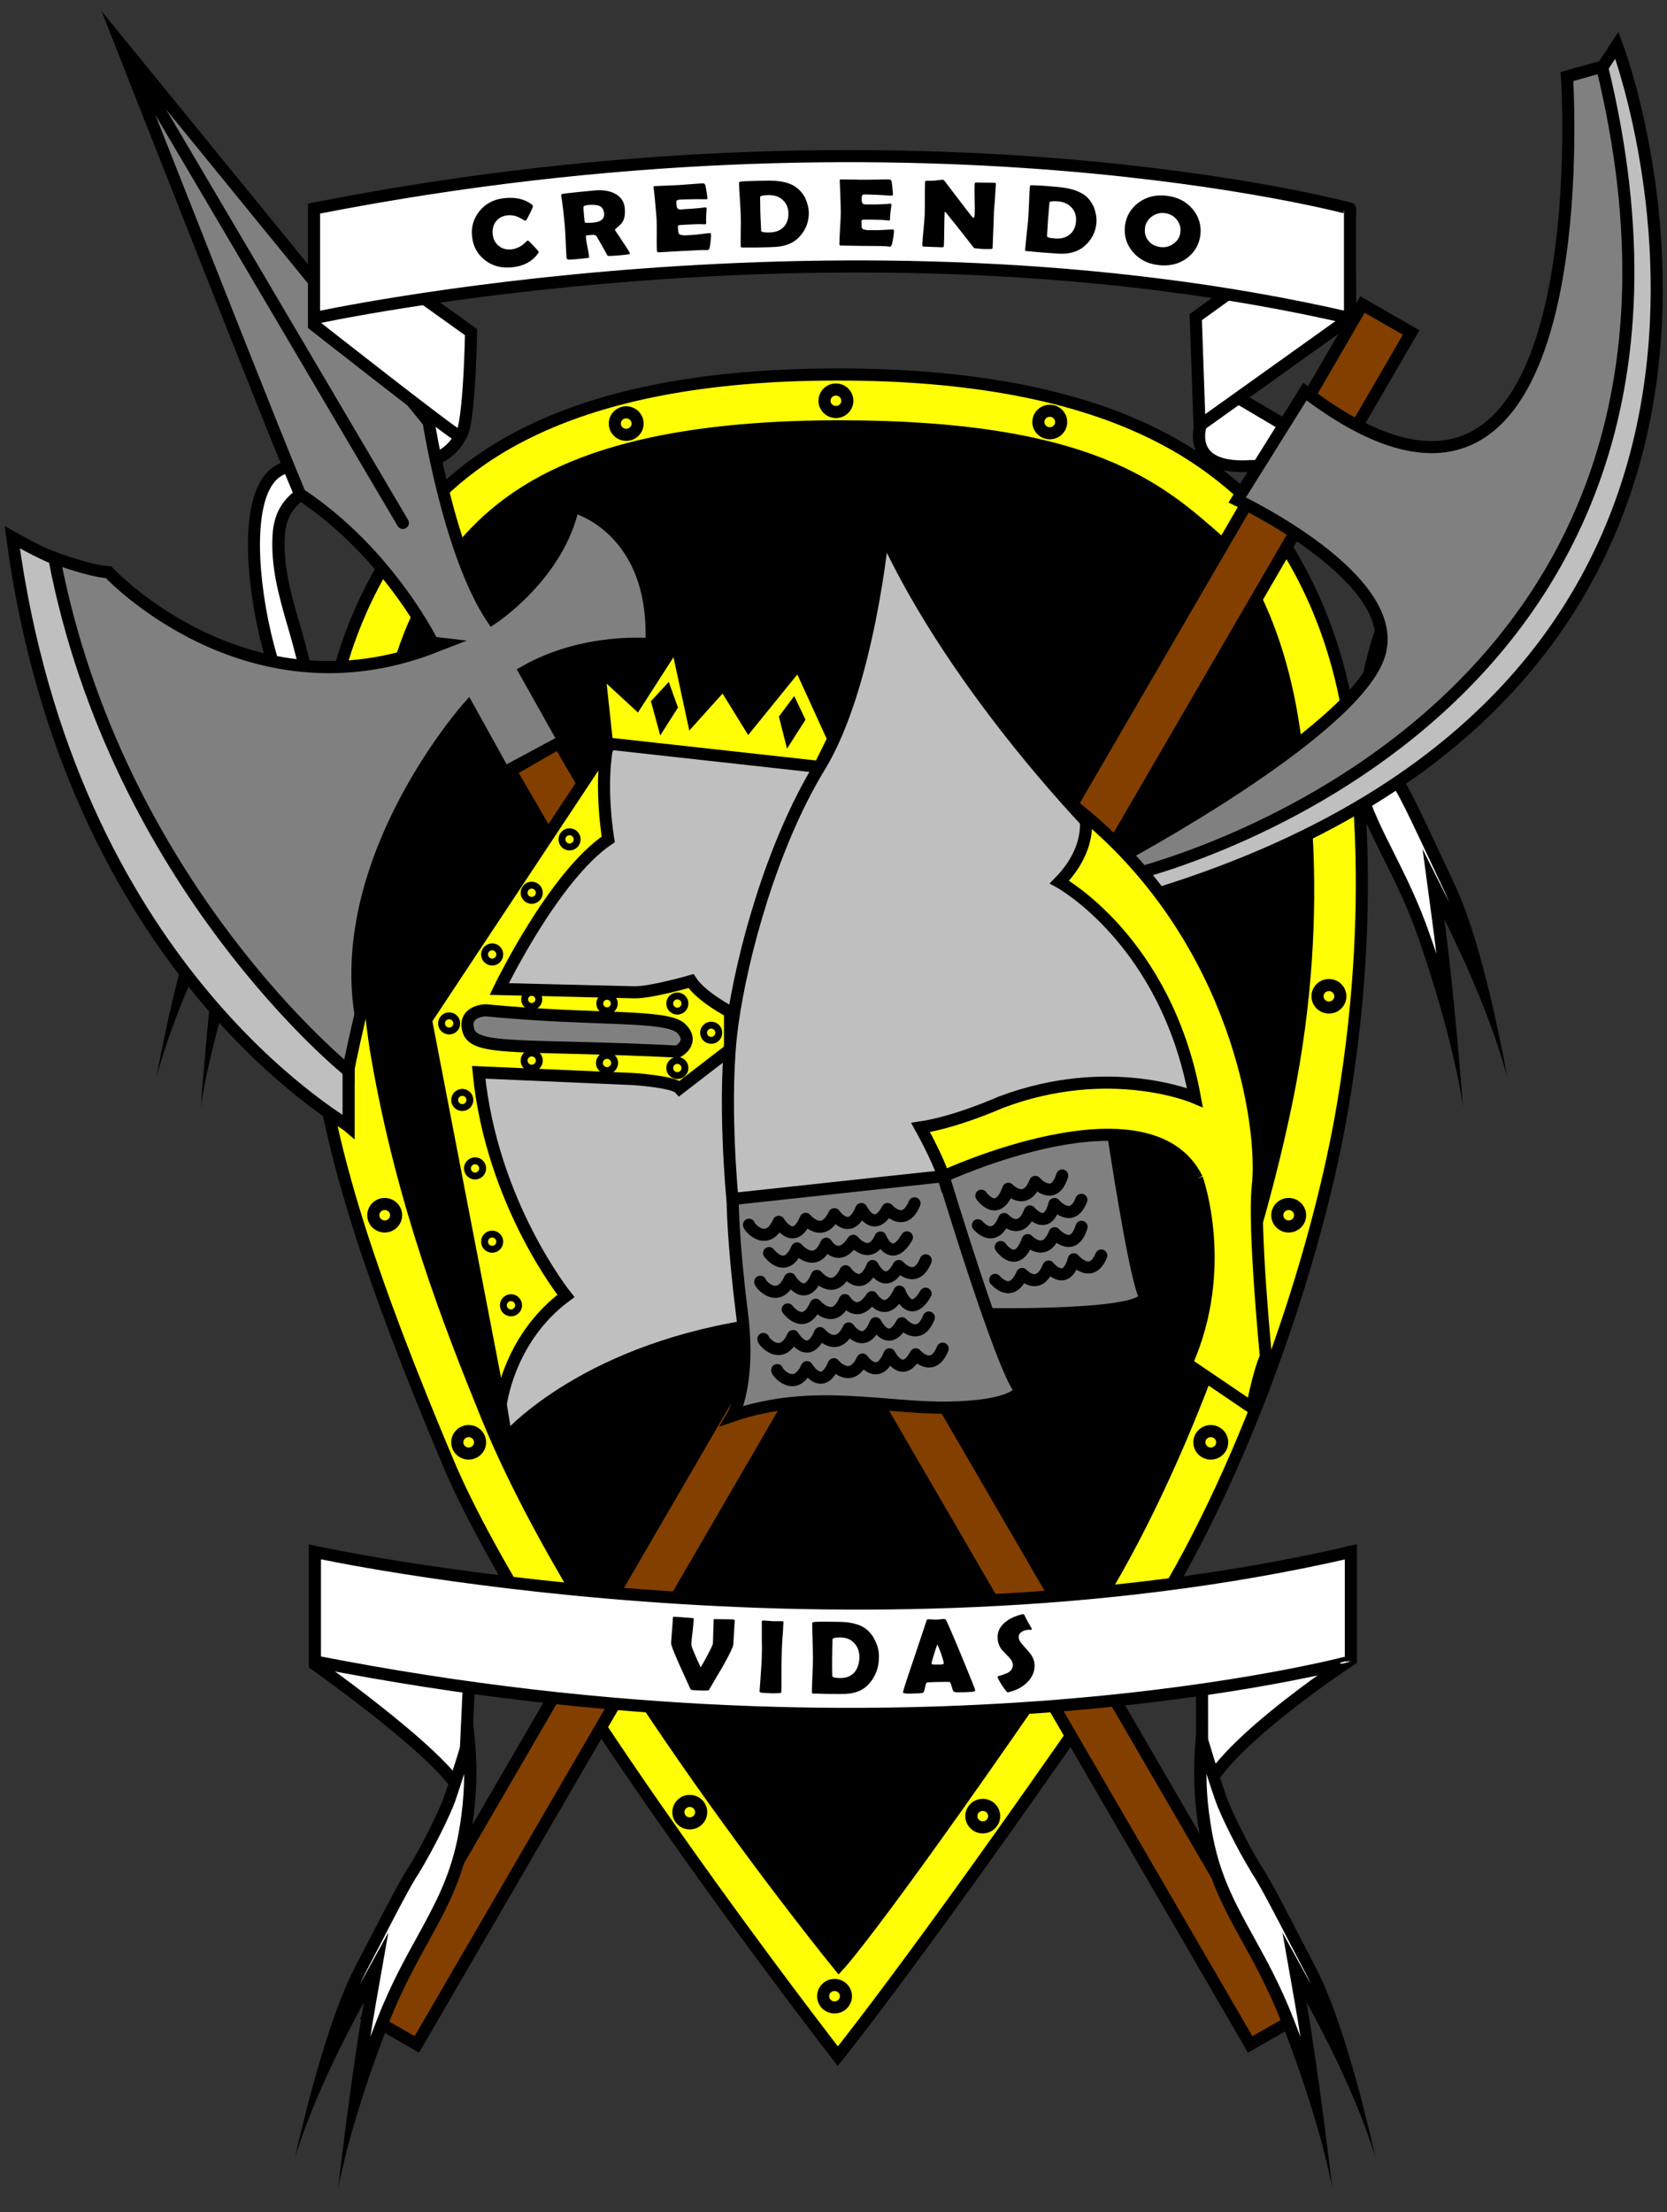 <?xml version="1.0" encoding="utf-8"?>
<!-- Generator: Adobe Illustrator 22.0.1, SVG Export Plug-In . SVG Version: 6.00 Build 0)  -->
<svg version="1.1" id="Слой_1" xmlns="http://www.w3.org/2000/svg" xmlns:xlink="http://www.w3.org/1999/xlink" x="0px" y="0px"
	 viewBox="0 0 965 1280" style="enable-background:new 0 0 965 1280;" xml:space="preserve">
<rect x="0" y="0" width="965" height="1280" fill="#333333" stroke="none"/>
<style type="text/css">
	.st0{display:none;}
	.st1{display:inline;fill:#FFFFFF;stroke:#000000;stroke-width:7;stroke-miterlimit:10;}
	.st2{fill:#FFFEFE;}
	.st3{fill:#FFFE05;stroke:#000000;stroke-width:7;stroke-miterlimit:10;}
	.st4{stroke:#000000;stroke-width:7;stroke-miterlimit:10;}
	.st5{fill:#833F00;stroke:#000000;stroke-width:7;stroke-miterlimit:10;}
	.st6{fill:#BEBFBE;stroke:#000000;stroke-width:7;stroke-miterlimit:10;}
	.st7{fill:#808080;stroke:#000000;stroke-width:7;stroke-miterlimit:10;}
	.st8{fill:none;stroke:#000000;stroke-width:7;stroke-linecap:round;stroke-miterlimit:10;}
	.st9{fill:#808080;stroke:#000000;stroke-width:7;stroke-linecap:round;stroke-linejoin:round;stroke-miterlimit:10;}
	.st10{fill:none;stroke:#000000;stroke-width:4;stroke-linecap:round;stroke-linejoin:round;stroke-miterlimit:10;}
	.st11{fill:#FFFEFE;stroke:#000000;stroke-width:7;stroke-miterlimit:10;}
</style>
<g id="Слой_1_1_">
	<g id="Слой_3" class="st0">
		<rect x="-1116.6" y="-163.7" class="st1" width="1058" height="1442"/>
		<rect x="1017" y="-161.4" class="st1" width="1058" height="1442"/>
	</g>
	<g>
		<path class="st2" d="M124.3,588.1c1.8-18.5,3.9-38.8,6.2-55.5l2.8-20.9l-9.4,18.8c-6.8,13.5-12.9,26.7-18.2,39.5
			c6.2-24.9,12.6-44.2,19-57.7c2.3-4.8,4.9-10.5,7.7-16.4c5.8-12.3,12.3-26.2,16.9-35.1l0,0c0,0,0.2-0.3,0.4-0.8
			c3.2-6.5,18.7-40.9,7.5-78.9c-8.9-30.3-16.8-82.7-1.8-103.2c3.9-5.3,8.9-8,15.5-8.1c32.3-0.8,81.2-47.4,98.3-64.8v34.7v0.1
			c0.1,0.9,1.3,21.5-23.6,28c-9.7,2.6-19.6,4.2-29.1,5.8c-27.5,4.6-53.5,8.9-55.2,36c-1.1,18.5,3.8,35.4,8.6,51.9
			c1.2,4.1,2.4,8.3,3.5,12.5c2.1,7.9,4.6,18.4,5.3,29.8c1.8,31.1-4.2,56.2-5.1,59.6c-4,10.9-9,20.9-14.4,31.5
			c-6.7,13.3-14.3,28.5-20.9,47.7C132.5,559.8,127.9,575.1,124.3,588.1z"/>
		<path d="M265.7,213.4v26.1v0.3v0.3c0,0,0.3,4.6-2,9.7c-3.1,7.2-9.5,12.1-19,14.6c-9.6,2.5-19.3,4.1-28.8,5.7
			c-14.2,2.4-27.5,4.6-37.9,9.6c-12.8,6.2-19.4,15.9-20.2,29.6c-1.2,19.1,3.9,36.4,8.7,53.1c1.2,4.1,2.4,8.3,3.5,12.4
			c2.1,7.7,4.5,18.1,5.2,29.1c1.8,30.1-4,54.4-4.9,58.3c-3.9,10.6-8.9,20.5-14.1,31c-6.7,13.4-14.4,28.7-21.1,48.2
			c-1.2,3.6-2.4,7.2-3.6,10.6c0.8-6.6,1.6-13,2.4-19l5.7-41.7l-15.3,30.5c1.2-2.9,2.4-5.6,3.5-8c2.3-4.8,5-10.5,7.7-16.5
			c5.7-12.3,12.2-26.1,16.8-34.9c0.1-0.1,0.2-0.4,0.5-0.9c3.3-6.7,19.3-42.1,7.7-81.5c-10.5-35.7-14.9-82.9-2.4-100.1
			c3.2-4.4,7.3-6.5,12.8-6.7c17.3-0.5,40.7-12.9,69.5-37C250.4,228,259.1,219.8,265.7,213.4 M272.7,196.3c0,0-64,69-101.9,70
			s-28.9,75.2-16.9,115.8c10.9,37.2-4.6,71-7.3,76.4c-0.2,0.5-0.4,0.8-0.4,0.8c-6.9,13.1-17.5,36.6-24.7,51.6
			C104,547.4,92,616.6,90.5,623.6c1.7-6.1,10.3-39.3,36.5-91.4c-5.5,40.4-10.3,102.1-10.8,108.6c0.8-6.3,6.3-41,25.6-97
			c11.8-34.2,26-54.1,35.3-79.3c0,0,0,0,0-0.1c0.4-1.5,7.1-27.9,5.2-60.8c-0.6-10.7-2.8-20.8-5.4-30.5c-5.6-21.1-13.4-40.9-12-63.2
			c2-32.7,42.9-28.4,81.7-38.6c28.1-7.4,26.2-31.7,26.2-31.7L272.7,196.3L272.7,196.3z"/>
	</g>
	<g>
		<path class="st2" d="M838.8,588.1c-3.6-13-8.2-28.2-14.2-45.5c-6.6-19.3-14.2-34.4-20.9-47.7c-6.6-13.2-12.9-25.7-17.3-40.2
			c-0.1-4.5-0.2-34.3,6.2-64.9c2.2-10.6,5-20.2,8.2-28.4c6.3-16.2,3.2-34.8-8.8-52.3c-15.8-23.2-43.3-39.4-66.8-39.4
			c-0.8,0-1.7,0-2.5,0.1c-1.3,0.1-2.5,0.1-3.7,0.1c-10.6,0-17.9-2.5-21.8-7.4c-4.7-6-2.9-14-2.8-14.1l0.1-0.4v-0.4v-30.4l51.4,30.4
			c26.6,18.2,95.1,71,93.2,97.8c-0.4,5-3.3,8.8-9.1,11.7c-21.1,10.4-32.1,28.8-31.8,53.3c0.3,18.6,7.1,34.7,7.9,36.5l0.2,0.3
			c1.4,2.7,2.6,4.9,3.7,6.9l0.1,0.1l0.1,0.1c4.2,6.6,13,25.3,20.7,41.8c2.8,5.9,5.4,11.6,7.7,16.4c6.4,13.5,12.8,32.8,19,57.7
			c-6.2-14.9-12.7-28.5-18.2-39.5l-9.4-18.8l2.8,20.8C834.8,549.3,837,569.6,838.8,588.1z"/>
		<path d="M698,223.2l46,27.2c2.3,1.6,25.2,17.5,47.6,36.9c40.9,35.6,44.4,52.2,44,57.6c-0.2,2.5-1.2,5.8-7.2,8.8
			C785.1,375,791.9,423,802.8,448c0,0.1,0.1,0.2,0.2,0.3c0,0.1,0.1,0.2,0.1,0.2l0,0l0,0c1.3,2.6,2.6,4.9,3.7,7l0.1,0.2l0.1,0.2
			c4.1,6.4,13.2,25.8,20.5,41.4c2.8,5.9,5.4,11.6,7.7,16.4c1.2,2.5,2.4,5.2,3.6,8.1l-15.3-30.5l5.6,41.7c0.8,5.9,1.6,12.3,2.4,18.9
			c-1.1-3.4-2.3-6.9-3.6-10.5c-6.7-19.5-14.4-34.7-21.1-48.1c-6.5-12.9-12.6-25.2-16.9-39.1c-0.1-5.5,0-34.2,6.1-63.7
			c2.2-10.4,4.9-19.8,8.1-27.9c6.8-17.3,3.5-37-9.1-55.5c-16.5-24.1-45.1-40.9-69.7-40.9c-0.9,0-1.8,0-2.7,0.1
			c-1.2,0.1-2.4,0.1-3.5,0.1c-6.5,0-15-1.1-19-6.1c-3.5-4.4-2.3-10.6-2.2-11.1l0.2-0.7v-0.9L698,223.2 M691,210.9v36.5
			c0,0-6.5,25.8,28,25.8c1.2,0,2.5,0,3.9-0.1c0.8,0,1.6-0.1,2.4-0.1c38.5,0,88,46.9,72.4,86.9c-3.6,9.2-6.3,19.2-8.4,29
			c-6.9,33.2-6.3,65.2-6.3,66.2l0,0c8.9,29.8,25.2,50.3,38.4,88.5c19.3,56,24.7,90.7,25.5,97c-0.5-6.5-5.3-68.2-10.8-108.6
			c26.1,52.2,34.8,85.3,36.5,91.4c-1.5-7-13.5-76.2-31-112.7c-8.8-18.3-22.7-49.4-28.6-58.6c-1.2-2.1-2.4-4.4-3.6-6.8l0,0
			c0,0,0-0.1-0.1-0.1c-1.6-3.8-26-61.6,22.2-85.3c49.8-24.5-83.7-115.6-83.7-115.6L691,210.9L691,210.9z"/>
	</g>
	<g id="Слой_2_1_">
		<path class="st3" d="M195.6,391.9c0,0,9-42.6,38.9-83.1c29.9-40.6,91.1-92.1,250.4-92.1c158.7,0,215,50.3,242.7,77.2
			c0,0,42,43.2,54,126.3c0,0,17.7,89.5-4.2,219.2c-16.7,99.1-64.1,229.4-118.8,309.2C538.4,1123.7,485,1189.8,485,1189.8
			S308.8,963.4,259.4,846.3c-45.1-106.9-66.6-175-74.9-235.2C168.9,498.5,195.6,391.9,195.6,391.9z"/>
		<path class="st4" d="M226.2,406.1c0,0,5.9-42.6,33.9-80.2s76.6-79.2,226-79.2c145.7,0,185.2,36.4,219.3,66.3
			c0,0,34.9,34.6,44.8,117.8c0,0,19.2,87.4-5.6,207.3C721.8,748,674.8,870.5,622.9,946.3c-111.8,163.5-137.3,190.9-137.3,190.9
			S337.4,955.6,282,819.8c-21.6-53.1-49-123-63.8-208.9C201.4,513.1,226.2,406.1,226.2,406.1z"/>
		<g>
			<ellipse class="st3" cx="769.3" cy="576.5" rx="6.6" ry="6.5"/>
			<ellipse class="st3" cx="197.1" cy="576.5" rx="6.6" ry="6.5"/>
			<ellipse class="st3" cx="222.7" cy="703.2" rx="6.6" ry="6.5"/>
			<ellipse class="st3" cx="746" cy="703.2" rx="6.6" ry="6.5"/>
			<ellipse class="st3" cx="271.3" cy="834.6" rx="6.6" ry="6.5"/>
			<ellipse class="st3" cx="700.9" cy="834.6" rx="6.6" ry="6.5"/>
			<ellipse class="st3" cx="399.3" cy="1048.6" rx="6.6" ry="6.5"/>
			<ellipse class="st3" cx="568.9" cy="1050.9" rx="6.6" ry="6.5"/>
			<ellipse class="st3" cx="483.1" cy="1155.1" rx="6.6" ry="6.5"/>
			<ellipse class="st3" cx="483.9" cy="231.9" rx="6.6" ry="6.5"/>
			<ellipse class="st3" cx="607.7" cy="244.2" rx="6.6" ry="6.5"/>
			<ellipse class="st3" cx="362.5" cy="245.1" rx="6.6" ry="6.5"/>
		</g>
		<g>
			<polygon class="st5" points="213.1,1166.8 788.7,176.2 816.9,192.4 241.3,1183 			"/>
			<polygon class="st5" points="295.5,446 323.6,429.8 751.9,1166.9 723.7,1183 			"/>
			<path class="st6" d="M7.1,310.9c0,0,17.1,9.6,24.4,12.2C38.8,325.6,201.8,620,201.8,620s0,19.3,0,31.7
				C197.3,647.8,40.4,559.3,7.1,310.9z"/>
			<path class="st7" d="M173.9,286.1c-1.9-1.3-103.6-260-103.6-260l177.8,218c0,0,12,76.7,36.9,113.8c0,0,38.4-25.2,46.8-64.8
				c0,0,48.3,11.9,45.3,79.7c0,0-38.4-4-73.2,15.8l22.4,39.9L291.9,447L271,409.3c0,0-76.7,86.1-62.3,177.7c0,0-7,29.7-7,32.7
				c0,0-134-107.4-170.3-296.9c0,0,21.2,7.9,31.4,8.3c0,0,79.7,85.6,188.8,43.1C251.6,374.2,226.2,320.8,173.9,286.1z"/>
			<line class="st8" x1="233.2" y1="302.6" x2="80.9" y2="44.3"/>
			<path class="st6" d="M660,520.2v-22.8c0,0,321.8-123.7,263-407.8l1-45.3l12-18.1C936,26.2,1077.4,397.5,660,520.2z"/>
			<path class="st7" d="M755.4,226.6l-39.2,62.7c0,0,98.3,46.2,81.7,91.1S647.8,496.5,647.8,496.5l4,10.6
				c0,0,369.3-83.8,275.6-468.5l-20.3,5.7C907.1,44.3,928,357.9,755.4,226.6z"/>
		</g>
		<g>
			<path class="st6" d="M354.9,427.9L253.3,587.6l39.8,245c0,0,41.8-49.4,139.5-65.2c0,0-14.4-159.1,7.5-223.4s41.4-99.4,41.4-99.4
				L354.9,427.9z"/>
			<path class="st7" d="M644.4,656c0,0,12,80,17.9,93.2c6,13.2-93.6,11.2-93.6,11.2s-45.8-23.1-47.8-23.8s9.3-73.9,7.3-74.5
				C526.2,661.5,644.4,656,644.4,656z"/>
			<path class="st3" d="M346.7,386.7l4.7,43.5l123,13.6l11.2-22.6c1-2.1-1.7-3.9-3.3-2.2l-2.5,2.8l-17.4-38.1l-28.9,35.6l-14.7-23.8
				L401,415.3l-9.5-44l-22.9,35.6L346.7,386.7z"/>
			<polygon class="st3" points="385.8,401.2 380.7,406.7 383.5,417 388.6,409 			"/>
			<polygon class="st3" points="454.7,415.4 459.1,409.5 462.3,416.2 457,424.5 			"/>
			<path class="st3" d="M351.2,432.3L246.6,590.2l43.1,223.7c0,0,4-38.9,37.9-64c0,0-43.1-53.5-50.5-129.4l89.7,3.9
				c0,0,23.2,1.5,26.6,5.4l29.2-22.5v-21.8c0,0-16.6-8.6-22.6-17.8c0,0-22.9,6.6-32.5,6.5l-78.5-1.9c0,0,31.2-65,63.1-86.6
				c0,0-5-29-0.7-53.3C351.6,432.3,351.3,432.2,351.2,432.3z"/>
			<path class="st6" d="M511.3,307.3c0,0-8.3,89.6-36.9,136.4C446.8,489,429.6,552.3,424,592.3c-5.9,42.1,0,101.6,0,101.6l120.2-9.6
				l20.9-28.2c0,0,99.6-36.1,136.5,0s5,4.5,5,4.5s2-46.5-57.8-150.5l-10-24.3C638.8,485.8,554.1,401.5,511.3,307.3z"/>
			<path class="st7" d="M546.2,680.6c0,0,33.9,112.2,44.5,124c0,0-2.7,9.2-41.1,9.9c-38.6,0.7-78.4-11.2-125.5,4.7
				c0,0,10.7-17.8,5.3-60.1c-5.3-42.3-5.3-65.3-5.3-65.3L546.2,680.6z"/>
			<path class="st7" d="M281.2,584.6c0,0-13.5,0.2-10,11.9c3.7,12,33.1,7.6,121.2,12c0,0,10-5.3,2-13.3
				C386.1,586.8,344.2,590.8,281.2,584.6z"/>
			<path class="st3" d="M692.9,682c0,0,18.6,51.5-6,106.9l37.9,25.7c0,0,3.3-18.5,8-29.7c0,0-7.3-75.2-4.7-98.3
				c4.1-35.2-12.1-141.7-100-214.9c0,0,5.1,18.3-14.8,38.7c0,0,61.8,33.7,78.4,124.7c0,0-49.1-21.1-112.3,2.7
				c0,0-25.7,11.5-46.5,14.6c0,0,10.2,18.3,13.2,28.4C546.2,680.6,665,625.8,692.9,682"/>
			<g>
				<path class="st9" d="M433.6,708.7c-0.3,1,10.3,13.6,17.2-1.7c0,0,8.7,14.8,15.6-1.7c0,0,9.7,11.9,16.6-2.7c0,0,9,13.2,15.6-3
					c0,0,7.3,14.8,15.2,0c0,0,9.7,11.2,15.6-3.3"/>
				<path class="st9" d="M440.1,741.7c-0.3,1,10.3,13.6,17.2-1.7c0,0,8.7,14.8,15.6-1.7c0,0,9.7,11.9,16.6-2.7c0,0,9,13.2,15.6-3
					c0,0,7.3,14.8,15.2,0c0,0,9.7,11.2,15.6-3.3"/>
				<path class="st9" d="M441.9,774.8c-0.3,1,10.3,13.6,17.2-1.7c0,0,8.7,14.8,15.6-1.7c0,0,9.7,11.9,16.6-2.7c0,0,9,13.2,15.6-3
					c0,0,7.3,14.8,15.2,0c0,0,9.7,11.2,15.6-3.3"/>
				<path class="st9" d="M449.9,792.8c-0.3,1,10.3,13.6,17.2-1.7c0,0,8.7,14.8,15.6-1.7c0,0,9.7,11.9,16.6-2.7c0,0,9,13.2,15.6-3
					c0,0,7.3,14.8,15.2,0c0,0,9.7,11.2,15.6-3.3"/>
				<path class="st9" d="M445.2,725.1c0,0,9.5,12.8,16.2-2.7c0,0,10.5,12.4,16.9-2.7c0,0,6.9,11.6,15.6-1.7c0,0,9.7,11.9,15.8-1.9
					c0,0,6.1,15.7,15.3-0.1"/>
				<path class="st9" d="M456,757.7c0,0,9.5,12.8,16.2-2.7c0,0,10.5,12.4,16.9-2.7c0,0,6.9,11.6,15.6-1.7c0,0,8.1,13.4,16-3.2
					c0,0,5.9,17,15.1,1.2"/>
				<path class="st9" d="M568.1,691.9c0,0,9.3,13.6,15.6-4c0,0,10,10.6,15.6-4c0,0,10.7,12.2,15.6-3.7"/>
				<path class="st9" d="M566.1,709c0,0,9.2,11.3,15.2-3.6c0,0,9.2,10.3,14.9-4.4c0,0,10,12.3,14.2-4.3c0,0,10,11.9,15.6-2.4"/>
				<path class="st9" d="M579.3,721.6c0,0,9.3,13.6,15.6-4c0,0,10,10.6,15.6-4c0,0,10.7,12.2,15.6-3.7"/>
				<path class="st9" d="M576.1,740.6c0,0,9.3,11.5,15.6-3.4c0,0,9.3,10.4,15.3-4.3c0,0,10.1,12.5,14.6-4.2c0,0,10.1,12,15.9-2.2"/>
			</g>
			<g>
				<ellipse class="st10" cx="307.8" cy="578.3" rx="4.1" ry="4.1"/>
				<ellipse class="st10" cx="351.4" cy="580.7" rx="4.2" ry="4.2"/>
				<ellipse class="st10" cx="392.1" cy="580.7" rx="4.4" ry="4.4"/>
				<ellipse class="st10" cx="411.7" cy="597.6" rx="4.4" ry="4.4"/>
				<ellipse class="st10" cx="392.1" cy="618" rx="4.4" ry="4.4"/>
				<ellipse class="st10" cx="351.4" cy="615.1" rx="4.4" ry="4.4"/>
				<ellipse class="st10" cx="307.8" cy="613.7" rx="4.4" ry="4.4"/>
				<ellipse class="st10" cx="260" cy="592.2" rx="4.4" ry="4.4"/>
				<ellipse class="st10" cx="329.7" cy="485.7" rx="4.4" ry="4.4"/>
				<ellipse class="st10" cx="307.8" cy="516.6" rx="4.4" ry="4.4"/>
				<ellipse class="st10" cx="284.9" cy="552.3" rx="4.4" ry="4.4"/>
				<ellipse class="st10" cx="267.6" cy="636.5" rx="4.4" ry="4.4"/>
				<ellipse class="st10" cx="275" cy="676.1" rx="4.4" ry="4.4"/>
				<ellipse class="st10" cx="295.8" cy="755.3" rx="4.4" ry="4.4"/>
				<ellipse class="st10" cx="284.9" cy="718.5" rx="4.4" ry="4.4"/>
			</g>
		</g>
	</g>
</g>
<g id="Слой_2_2_">
	<path class="st11" d="M692.2,183.5c0,0,90-65,89.3-62.8c-0.7,2.3,0,63.4,0,63.4l-87.1,62.2L692.2,183.5z"/>
	<path class="st11" d="M181.8,188.1c0,0,80.3,63.1,83.9,64.2c5.9,1.9,7-60.1,7-60.1l-90.9-65L181.8,188.1L181.8,188.1z"/>
	<g>
		<path class="st11" d="M782,960.4c0,0-89,58.2-86.1,84.9l-0.1-84.9l84.6-62.2c0.7-0.5,1.6,0,1.6,0.9V960.4z"/>
		<path class="st11" d="M182.3,901.1v62c0,0,87,61.3,86,79.3l3.2-69.2L182.3,901.1z"/>
		<path class="st11" d="M182.3,961.4V898c0,0,307.8,67.3,599.7,0v63.4C782,961.4,529,1029.7,182.3,961.4z"/>
		<g>
			<path class="st2" d="M761.3,1214.4c-4.1-12.9-9.3-27.9-15.9-44.9c-7.4-19-15.6-33.8-22.8-46.9c-10.1-18.4-18.9-34.3-23.7-57.1
				c-0.9-4.4-1.7-9.1-2.4-13.8c-2.4-17.7-1.9-33.6-0.8-45.5c0.2,0.6,0.4,1.2,0.6,1.8c2.7,8.9,6.4,21.1,10.7,33.3
				c2.7,7.6,12.1,26.9,20.2,40.3l0.1,0.1l0.1,0.1c4.5,6.4,14,24.8,22.3,41c3,5.8,5.9,11.3,8.3,16c7,13.2,14.1,32.3,21.3,56.9
				c-5.8-12.5-12.4-25.5-19.7-38.7l-10.2-18.4l3.6,20.7C755.9,1175.8,758.8,1195.9,761.3,1214.4z"/>
			<path d="M698.4,1026.4c1.6,5.1,3.4,10.5,5.3,15.9c2.7,7.8,12.3,27.4,20.6,40.9l0.1,0.2l0.1,0.2c4.3,6.2,14.2,25.3,22.1,40.6
				c3,5.8,5.9,11.4,8.4,16.1c1.3,2.4,2.6,5,3.9,7.9l-16.5-29.9l7.3,41.5c1,5.9,2.1,12.3,3.1,18.8c-1.3-3.4-2.6-6.9-4-10.4
				c-7.5-19.2-15.7-34.1-23-47.3c-10-18.1-18.7-33.8-23.3-56.2c-0.9-4.3-1.7-8.9-2.3-13.5C698.9,1042.3,698.4,1034,698.4,1026.4
				 M693.8,982.6c-0.5,2.6-0.2,11.7-0.7,15.1l0,0c-1.8,13.6-2.9,32.7-0.1,54.3c0.6,4.6,1.4,9.3,2.4,14.1
				c8.5,40.3,29.3,59.9,46.6,104.6c21.5,55.2,28.2,89.7,29.3,95.9c-0.8-6.5-8-67.9-15-108.1c28.2,51.1,38.1,83.9,40,90
				c-1.8-6.9-16.4-75.6-35.4-111.5c-9.5-18-24.7-48.5-30.9-57.4c-8.1-13.3-17.4-32.5-19.9-39.6c-5.9-16.8-10.8-34.1-13.1-41.3
				L693.8,982.6L693.8,982.6z"/>
		</g>
		<g>
			<path class="st2" d="M205.8,1214.3c2.5-18.4,5.4-38.6,8.3-55.2l3.6-20.7l-10.2,18.4c-7.3,13.2-13.9,26.2-19.7,38.7
				c7.2-24.6,14.3-43.7,21.3-56.9c2.5-4.7,5.3-10.2,8.3-16c8.4-16.2,17.9-34.6,22.3-41l0.1-0.1l0.1-0.1
				c8.1-13.4,17.6-32.6,20.2-40.3c4.3-12.2,8-24.4,10.7-33.3c0.2-0.6,0.4-1.2,0.6-1.8c1.1,11.9,1.5,27.9-0.8,45.5
				c-0.6,4.7-1.4,9.4-2.4,13.8c-4.8,22.9-13.6,38.7-23.7,57.1c-7.2,13.1-15.4,27.9-22.8,46.9
				C215.1,1186.4,209.9,1201.5,205.8,1214.3z"/>
			<path d="M268.7,1026.4c0,7.6-0.5,15.9-1.7,24.7c-0.6,4.6-1.4,9.2-2.3,13.6c-4.7,22.3-13.3,38-23.3,56.2
				c-7.3,13.2-15.5,28.1-23,47.3c-1.4,3.6-2.7,7-4,10.4c1-6.6,2.1-12.9,3.1-18.8l7.3-41.5l-16.5,29.9c1.3-2.8,2.6-5.4,3.9-7.9
				c2.5-4.7,5.3-10.2,8.4-16.1c7.9-15.3,17.7-34.4,22.1-40.6l0.1-0.2l0.1-0.2c8.3-13.6,17.8-33.1,20.6-40.9
				C265.3,1036.9,267.1,1031.5,268.7,1026.4 M273.3,982.6l-3.3,16.2c-2.3,7.2-7.2,24.5-13.1,41.3c-2.5,7.1-11.8,26.3-19.9,39.6
				c-6.2,8.9-21.4,39.4-30.9,57.4c-18.9,35.9-33.6,104.5-35.4,111.5c1.9-6,11.8-38.8,40-90c-7.1,40.2-14.3,101.6-15,108.1
				c1.1-6.3,7.9-40.8,29.3-95.9c17.4-44.7,38.2-64.2,46.6-104.6c1-4.8,1.8-9.5,2.4-14.1c2.9-21.7,1.8-40.8-0.1-54.3l0,0
				C273.5,994.3,273.7,985.2,273.3,982.6L273.3,982.6z"/>
		</g>
		<path class="st11" d="M181.8,120.7v63.4c0,0,307.8-67.3,599.7,0v-63.4C781.5,120.7,528.5,52.4,181.8,120.7z"/>
	</g>
</g>
<g id="Слой_3_1_">
</g>
<g>
	<path d="M311.8,145.7c0,0.3-0.1,0.7-0.5,1.2c-3.3,4.4-8,7-14.3,7.7c-6.4,0.8-11.8-0.6-16.2-4c-4.3-3.3-6.8-7.8-7.5-13.4
		c-0.7-5.5,0.7-10.4,4-14.7c3.5-4.5,8.2-7.1,14.3-7.8c6.6-0.8,12,0.4,16.2,3.6c0.5,0.4,0.7,0.7,0.7,1c0,0.3-0.5,1.7-1.7,4.1
		c-1.2,2.4-1.9,3.7-2.2,4c-0.1,0.2-0.3,0.3-0.6,0.3c-0.1,0-0.7-0.3-1.7-0.9c-1.2-0.7-2.4-1.3-3.5-1.7c-1.7-0.5-3.4-0.7-5.1-0.5
		c-3,0.4-5.3,1.6-6.8,3.8c-1.4,2-2,4.4-1.7,7.1c0.3,2.8,1.4,5,3.3,6.6c2,1.8,4.6,2.5,7.6,2.2c1.8-0.2,3.4-0.8,4.9-1.6
		c1-0.6,2-1.3,3-2.3c0.8-0.8,1.3-1.2,1.4-1.2c0.2,0,0.4,0.1,0.6,0.2c0.4,0.3,1.4,1.3,3.1,3.1C310.9,144.4,311.8,145.5,311.8,145.7z"
		/>
	<path d="M364.7,146.8c0,0.1-0.2,0.2-0.6,0.3c-0.8,0.2-2.7,0.4-5.9,0.7c-2.7,0.2-4.5,0.3-5.5,0.3c-0.5,0-0.7,0-0.8-0.1
		c-0.1,0-0.3-0.2-0.5-0.5c-0.4-0.7-0.9-1.7-1.6-3c-1-1.7-2.4-4.3-4.4-7.7c-0.4-0.7-1.3-1-2.7-0.9c0.6,0-0.4,0.1-3.2,0.3
		c-0.3,0-0.4,0.5-0.3,1.4c0.1,1.2,0.4,3.1,0.9,5.5c0.5,2.4,0.8,4.3,0.9,5.5c0,0.3,0,0.5-0.2,0.6c-0.3,0-0.6,0.1-0.9,0.1
		c-1.2,0.2-3.1,0.4-5.6,0.6c-2.9,0.3-4.7,0.4-5.3,0.3c-0.6-0.1-0.9-0.3-1-0.8c-0.2-2-0.3-5-0.5-9.1s-0.3-7.1-0.5-9.1
		c-0.7-7.7-1.4-13.7-2.1-17.9l-0.1-0.4c0-0.3,0.3-0.5,0.9-0.7c0.7-0.2,3.8-0.5,9.4-1.1c3.8-0.4,6.8-0.7,9.1-0.9
		c4.7-0.4,8.6,0.2,11.7,1.8c3.5,1.8,5.5,4.7,5.8,8.7c0.2,2.7,0,4.8-0.7,6.5s-2.2,3.3-4.4,5c-0.4,0.3-0.7,0.6-0.6,0.9
		c0,0,1.4,2.2,4.3,6.5C363.2,143.9,364.7,146.3,364.7,146.8z M349.7,123.5c-0.2-2.2-1.1-3.7-2.9-4.4c-1.3-0.5-3.3-0.7-6-0.5
		c-1.9,0.2-3,0.5-3,1.1c-0.1,0.6,0,2.4,0.3,5.4c0,0.4,0.1,1,0.2,1.8s0.2,1.4,0.2,1.8c0,0.1,0.3,0.2,1,0.2c1.3,0.1,2.6,0,4-0.1
		C347.9,128.4,350,126.6,349.7,123.5z"/>
	<path d="M411.6,135.7c0,0.8,0,2.2-0.3,4.3c-0.2,2.3-0.5,3.7-0.8,4.1c-0.2,0.4-0.6,0.6-1,0.6c-0.2,0-0.5,0-0.9,0
		c-1.5-0.1-5.9,0.1-13.1,0.5c-1.6,0.1-3.9,0.2-7.1,0.4c-3.1,0.2-5.5,0.3-7,0.4c-0.7,0-1-0.2-1.1-0.7c-0.1-2-0.2-5.1-0.1-9.2
		c0-4.1,0-7.2-0.1-9.2c-0.1-2.1-0.5-5.9-1-11.6c-0.1-1.5-0.4-3.6-0.7-6.5l-0.1-0.4c-0.1-0.4,0.2-0.6,0.7-0.7
		c1.5-0.1,3.8-0.2,6.9-0.3c3.1-0.1,5.3-0.2,6.9-0.3c1.5-0.1,3.8-0.3,6.8-0.5c3-0.2,5.3-0.4,6.8-0.5c1.1-0.1,1.7,0.3,1.9,1
		c0.1,0.4,0.4,1.7,0.7,3.8c0.3,2.1,0.5,3.4,0.5,3.8c0,0.4-0.2,0.6-0.6,0.6c-0.1,0-0.3,0-0.6,0c-5.5-0.1-10.4,0-14.7,0.2
		c-1.1,0.1-1.7,0.3-2,0.8c-0.1,0.2-0.1,0.9,0,2.1c0.1,1.2,0.3,2,0.8,2.4c0.4,0.3,1,0.5,2,0.4c0.2,0,0.6,0,1.2-0.1
		c0.6-0.1,1.1-0.1,1.5-0.1c2.6-0.1,5.2-0.4,7.8-0.6c0.2,0,0.8-0.1,1.7-0.2c0.7-0.1,1.2-0.2,1.7-0.2c0.5,0,0.8,0.2,0.8,0.6
		c0-0.4-0.1,1-0.3,4.2c-0.1,1.5-0.1,2.9,0,4.4c0,0.4-0.3,0.6-0.9,0.6l-2.8-0.1c-1.2,0-3.8,0.1-8,0.3l-3.3,0.2
		c-0.8,0-1.3,0.3-1.4,0.6c0,0.1,0,0.7,0.1,1.7c0.1,1.4,0.2,2.3,0.5,2.7c0.4,0.7,1.7,1,4,1c0,0,1.5-0.1,4.5-0.3
		c1.1-0.1,2.7-0.2,4.8-0.5c2.1-0.3,3.7-0.5,4.8-0.5C411.3,134.7,411.6,135,411.6,135.7z"/>
	<path d="M468.2,122.9c0.1,5.4-1.7,10.1-5.4,14.1c-3.3,3.6-8.1,5.6-14.3,5.9c-1.2,0.1-4.5,0.2-9.8,0.3c-1,0-2.5,0-4.5,0
		c-2,0-3.5,0-4.5,0c-0.6,0-0.9-0.2-0.9-0.6c-0.1-2,0-5,0-9c0.1-4,0.1-7,0-9c-0.1-2.1-0.2-5.2-0.5-9.4c-0.3-4.2-0.5-7.3-0.5-9.4
		c0-0.4,0.3-0.6,0.9-0.7c1.5-0.2,3.8-0.3,7.2-0.4c6.3-0.2,10.4-0.2,12.3-0.1c4.9,0.3,8.7,1.3,11.5,3c2.6,1.6,4.7,3.8,6.3,6.7
		C467.3,117.1,468.1,120,468.2,122.9z M456.4,123.2c-0.1-3.1-1.2-5.6-3.3-7.5c-2.2-2-5-2.9-8.4-2.8c-3.2,0.1-4.7,0.5-4.7,1.2
		c0,1.1,0.1,2.7,0.1,4.9c0,2.2,0,3.8,0.1,4.9c0,1.1,0.1,2.6,0.2,4.8c0.1,2.1,0.2,3.7,0.2,4.8c0,0.8,1.7,1.1,5,1
		c3.6-0.1,6.3-1.2,8.3-3.4C455.6,129.1,456.5,126.5,456.4,123.2z"/>
	<path d="M517.5,133.8c0,0.8-0.2,2.2-0.5,4.3c-0.4,2.3-0.7,3.6-1,4.1c-0.2,0.3-0.6,0.5-1,0.5c-0.2,0-0.5,0-0.9-0.1
		c-1.5-0.2-5.9-0.3-13.1-0.3c-1.6,0-3.9,0-7.1-0.1c-3.1,0-5.5-0.1-7-0.1c-0.7,0-1-0.3-1-0.8c0-2,0.2-5.1,0.4-9.2
		c0.3-4.1,0.4-7.2,0.4-9.2c0-2.1-0.1-6-0.3-11.6c-0.1-1.5-0.2-3.6-0.3-6.5l0-0.4c0-0.4,0.2-0.6,0.8-0.6c1.5,0,3.8,0.1,6.9,0.1
		c3.1,0.1,5.3,0.1,6.9,0.1c1.5,0,3.8,0,6.8-0.1c3-0.1,5.3-0.1,6.8-0.1c1.1,0,1.7,0.4,1.8,1.1c0.1,0.4,0.3,1.7,0.5,3.8
		c0.2,2.1,0.3,3.4,0.3,3.9c0,0.4-0.2,0.6-0.6,0.6c-0.1,0-0.3,0-0.6,0c-5.5-0.4-10.4-0.6-14.7-0.7c-1.1,0-1.8,0.2-2,0.7
		c-0.1,0.2-0.2,0.9-0.2,2.1c0,1.2,0.2,2.1,0.6,2.5c0.3,0.3,1,0.5,2,0.5c0.2,0,0.6,0,1.2,0c0.6,0,1.1,0,1.5,0c2.6,0,5.2,0,7.9-0.2
		c0.2,0,0.8-0.1,1.7-0.1c0.7-0.1,1.3-0.1,1.7-0.1c0.5,0,0.7,0.2,0.7,0.6c0-0.4-0.2,1-0.6,4.2c-0.2,1.5-0.3,2.9-0.3,4.4
		c0,0.4-0.3,0.5-0.9,0.5l-2.8-0.3c-1.2-0.1-3.8-0.2-8-0.2l-3.3,0c-0.8,0-1.3,0.2-1.5,0.5c0,0.1,0,0.7,0,1.7c0,1.4,0.1,2.3,0.3,2.7
		c0.3,0.7,1.7,1.1,3.9,1.2c0,0,1.5,0,4.5,0c1.1,0,2.7-0.1,4.9-0.2c2.1-0.2,3.8-0.2,4.8-0.2C517.3,132.8,517.5,133.2,517.5,133.8z"/>
	<path d="M576.5,106.7c-0.1,2.1-0.3,5.2-0.6,9.3c-0.4,4.2-0.6,7.3-0.6,9.4l-0.7,18c0,0.5-0.3,0.7-0.9,0.7c-0.5,0-1.2,0-2.2,0
		c-1,0-1.7,0-2.2,0c-0.5,0-1.3-0.1-2.4-0.2c-1.1-0.1-1.9-0.2-2.4-0.2c-0.4,0-0.8-0.3-1.3-1c-1.4-1.8-4.6-5.9-9.5-12.1
		c-1.4-1.7-3.4-4.3-6.2-7.7c-0.1-0.1-0.2-0.2-0.4-0.3c-0.2,0.1-0.3,0.3-0.3,0.6c-0.1,2.1-0.1,5.3-0.2,9.5c0,4.2-0.1,7.4-0.2,9.5
		c0,0.6-0.3,0.9-0.9,0.9l-10.7-0.4c-0.6,0-0.9-0.3-0.9-0.9c0.1-2,0.3-4.9,0.7-8.9c0.4-4,0.6-6.9,0.7-8.9c0.1-2.1,0.1-5.2,0.1-9.4
		c0-4.2,0-7.3,0.1-9.4c0-0.4,0.4-0.6,1.2-0.6c1.2,0,2.7,0,4.4-0.1c0.4,0,1.2-0.1,2.4-0.3c1-0.1,1.8-0.2,2.4-0.2c0.2,0,0.6,0.3,1.1,1
		l11,14.4c1,1.3,2.5,3.2,4.4,5.7c0.5,0.6,0.9,0.9,1.3,0.9c0.3,0,0.4-0.7,0.5-2.1c0.1-1.9,0.1-4.8,0-8.6c-0.1-3.9-0.1-6.7,0-8.7
		c0-0.7,0.3-1,0.7-1c1.2,0,3.1,0.1,5.6,0.1c2.5,0,4.3,0,5.6,0.1C576.3,105.8,576.5,106.1,576.5,106.7z"/>
	<path d="M634.7,128.9c-0.4,5.3-2.7,9.8-6.9,13.5c-3.7,3.2-8.6,4.7-14.8,4.4c-1.2-0.1-4.5-0.3-9.8-0.7c-1-0.1-2.5-0.2-4.5-0.4
		c-2-0.2-3.5-0.4-4.5-0.4c-0.6,0-0.9-0.3-0.8-0.7c0.2-2,0.5-5,0.9-9s0.8-7,0.9-9c0.2-2.1,0.3-5.2,0.5-9.4c0.1-4.2,0.3-7.3,0.5-9.4
		c0-0.4,0.3-0.6,0.9-0.6c1.5,0,3.9,0.1,7.2,0.3c6.3,0.5,10.4,0.9,12.2,1.2c4.8,0.8,8.5,2.2,11.2,4.1c2.5,1.8,4.3,4.3,5.6,7.3
		C634.4,123.1,634.9,126,634.7,128.9z M622.9,128c0.2-3.1-0.6-5.7-2.5-7.8c-1.9-2.2-4.6-3.4-8.1-3.7c-3.2-0.2-4.8,0-4.8,0.8
		c-0.1,1.1-0.2,2.7-0.4,4.8c-0.2,2.2-0.3,3.8-0.4,4.8c-0.1,1.1-0.2,2.6-0.3,4.8c-0.1,2.1-0.2,3.7-0.3,4.8c-0.1,0.8,1.5,1.3,4.8,1.5
		c3.5,0.3,6.4-0.6,8.6-2.5C621.5,133.8,622.6,131.3,622.9,128z"/>
	<path d="M694.9,135.9c-0.7,5.6-3.3,10.1-7.8,13.5c-4.6,3.4-10.1,4.7-16.4,4c-6.3-0.7-11.3-3.3-15-7.7c-3.6-4.3-5.1-9.3-4.5-14.9
		c0.7-5.6,3.3-10.1,7.8-13.5c4.6-3.4,10.1-4.8,16.4-4c6.3,0.7,11.3,3.3,15,7.7C694,125.3,695.5,130.3,694.9,135.9z M683.3,134.5
		c0.3-2.7-0.3-5.1-2-7.3c-1.7-2.2-4.1-3.5-7.1-3.9c-2.9-0.3-5.4,0.4-7.7,2.2c-2.2,1.8-3.4,3.9-3.7,6.5c-0.3,2.8,0.3,5.2,1.9,7.2
		c1.7,2.2,4.1,3.4,7.2,3.8c2.9,0.3,5.4-0.4,7.7-2.2C681.8,139.2,683,137,683.3,134.5z"/>
</g>
<g>
	<path d="M405,978.2c-2.7-0.1-4.2-0.2-4.6-0.3c-0.4-0.1-0.7-0.4-0.9-0.9c-2.1-4.6-4.1-9.1-6.2-13.7c-3.3-7.4-4.9-11.5-4.8-12.5
		c0.1-1.6,0.2-3.9,0.5-7.1c0.3-3.1,0.4-5.5,0.5-7.1c0-0.7,0.2-1.1,0.6-1.1c1.2,0.1,3,0.2,5.4,0.4c2.4,0.2,4.2,0.3,5.4,0.4
		c0.5,0,0.7,0.2,0.7,0.7c-0.1,1.6-0.3,4-0.7,7.2c-0.4,3.2-0.6,5.6-0.7,7.2c-0.1,1.2,1.8,5.7,5.4,13.4c1.2-1.9,2.5-4.3,4-7.1
		c2-3.8,3.1-6.1,3.1-6.9c0.1-1.4,0.1-3.6,0.2-6.5c0.1-2.9,0.2-5.1,0.2-6.5c0-0.5,0.1-0.8,0.3-0.9l1,0c1.1,0,2.7,0.1,5,0.1
		c2.2,0,3.9,0,5,0.1c0.6,0,0.9,0.3,0.9,0.8c-0.1,1.5-0.2,3.8-0.4,6.9c-0.2,3.1-0.3,5.4-0.4,6.9c-0.1,1.2-2.2,5.7-6.5,13.3
		c-1.7,2.7-4.1,6.9-7.3,12.4c-0.2,0.4-0.4,0.7-0.4,0.7c-0.1,0-0.3,0.1-0.8,0.1C408.6,978.3,407.1,978.3,405,978.2z"/>
	<path d="M452.5,957.7c-0.1,2.3-0.1,5.9-0.1,10.6c0,4.7,0,8.2-0.1,10.6c0,0.4-0.1,0.6-0.3,0.7c0,0-0.3,0.1-0.8,0.1
		c-1.3,0.1-3,0.2-5.2,0.1c-2.9-0.1-4.7-0.2-5.5-0.4c-0.6-0.1-0.9-0.4-0.8-0.9c0,0.3,0.1-1.4,0.4-5.2c0.6-8,0.9-13.3,0.9-15.8
		c0.1-2.1,0.1-5.3,0-9.6c0-4.2,0-7.4,0-9.6c0-0.4,0.2-0.6,0.7-0.6c0.6,0,1.5,0.1,2.8,0.2s2.2,0.1,2.8,0.2c0.6,0,1.5,0,2.7,0
		c1.2,0,2.1,0,2.7,0c0.6,0,0.9,0.2,0.8,0.7c-0.1,2.1-0.2,5.3-0.6,9.5C452.7,952.4,452.5,955.6,452.5,957.7z"/>
	<path d="M508.8,959c0,5.8-1.9,10.9-5.6,15.2c-3.3,3.8-8,5.8-14,6c-1.2,0-4.3,0.1-9.5,0c-1,0-2.4,0-4.4-0.1c-2-0.1-3.4-0.1-4.4-0.1
		c-0.6,0-0.9-0.2-0.9-0.7c0-2.2,0.1-5.5,0.3-9.8c0.2-4.4,0.3-7.6,0.3-9.8c0-2.3-0.1-5.7-0.2-10.2c-0.2-4.6-0.2-8-0.2-10.2
		c0-0.4,0.3-0.7,0.9-0.7c1.4-0.2,3.7-0.2,6.9-0.2c6.1,0,10.1,0.1,11.9,0.3c4.7,0.5,8.4,1.7,11,3.6c2.5,1.8,4.5,4.3,5.9,7.5
		C508.2,952.7,508.9,955.8,508.8,959z M497.5,959c0-3.4-1-6.1-3-8.2c-2-2.2-4.7-3.3-8-3.3c-3.1,0-4.6,0.4-4.6,1.2
		c0,1.2,0,2.9-0.1,5.3c0,2.3-0.1,4.1-0.1,5.3c0,1.2,0,2.9,0,5.2c0,2.3,0.1,4.1,0.1,5.2c0,0.9,1.6,1.3,4.8,1.3c3.4,0,6.1-1.1,8.1-3.4
		C496.5,965.4,497.4,962.5,497.5,959z"/>
	<path d="M564.5,978c0,0.4-0.2,0.6-0.7,0.8c-0.6,0.2-2.4,0.3-5.5,0.4c-2.8,0.1-4.7,0.1-5.5-0.1c-0.7-0.1-1.1-0.6-1.3-1.3
		c-0.8-2.8-1.3-4.3-1.7-4.5c-0.3-0.1-3-0.1-8,0c-3.4,0.1-5.2,0.2-5.4,0.4c-0.3,0.3-0.7,1.4-1,3.2c-0.3,1.7-0.8,2.6-1.3,2.7
		c-0.7,0.2-2.9,0.3-6.8,0.4c-3,0.1-4.6-0.2-4.6-0.7c0-0.5,2-6.9,6.2-19.2c4.5-13.3,6.9-20.6,7.3-21.9c0.2-0.8,0.5-1.1,0.8-1.2
		c0.5,0,1.4,0,2.5,0.1c1.1,0.1,2,0.1,2.5,0.1c0.5,0,1.3-0.1,2.4-0.2c1-0.1,1.8-0.2,2.3-0.2c0.4,0,0.7,0.3,1.1,0.9
		c1,2.1,4.1,9.1,9.1,21.2C561.9,971.1,564.5,977.4,564.5,978z M542.6,951.5c-0.4,0.9-1,2.8-1.9,5.7c-1,3.1-1.5,5-1.4,5.5
		c0,0.4,0.6,0.5,1.8,0.5c0.6,0,1.6,0,3,0c1.3,0,2-0.2,2.2-0.5c0-0.1,0.1-0.2,0-0.4c0-0.7-0.5-2.4-1.5-5.4
		C543.7,954.1,543,952.3,542.6,951.5z"/>
	<path d="M598.9,963.1c0.2,4-1.3,7.6-4.5,10.6c-2.8,2.7-6.3,4.5-10.6,5.5c-0.2,0-0.3,0-0.4,0.1c-0.5,0-1.5-1.3-3.3-4
		c-1.7-2.7-2.6-4.3-2.6-5c0-0.2,0.1-0.4,0.4-0.4c2.8-0.8,4.7-1.5,5.6-2c2-1.1,2.9-2.7,2.8-4.8c-0.1-1.3-0.8-2.7-2.3-4.2
		c-2.5-2.6-3.8-4-4.1-4.3c-1.5-2-2.3-4.2-2.4-6.7c-0.2-3.6,1.3-6.7,4.5-9.3c2.6-2.1,5.9-3.6,9.8-4.5c0.2,0,0.4-0.1,0.5-0.1
		c0.3,0,0.5,0.2,0.8,0.7c0.6,1.4,2,4,4.1,7.6c0.1,0.1,0.1,0.2,0.1,0.3c0,0.3-0.1,0.5-0.5,0.5c-0.2,0-0.4,0-0.8,0c-0.4,0-0.7,0-0.9,0
		c-1.4,0.1-2.7,0.5-3.7,1.2c-1.2,0.8-1.8,1.9-1.7,3.3c0.1,1.2,0.9,2.7,2.4,4.3c2.7,3,4.1,4.6,4.2,4.8
		C597.9,958.8,598.7,960.9,598.9,963.1z"/>
</g>
</svg>

